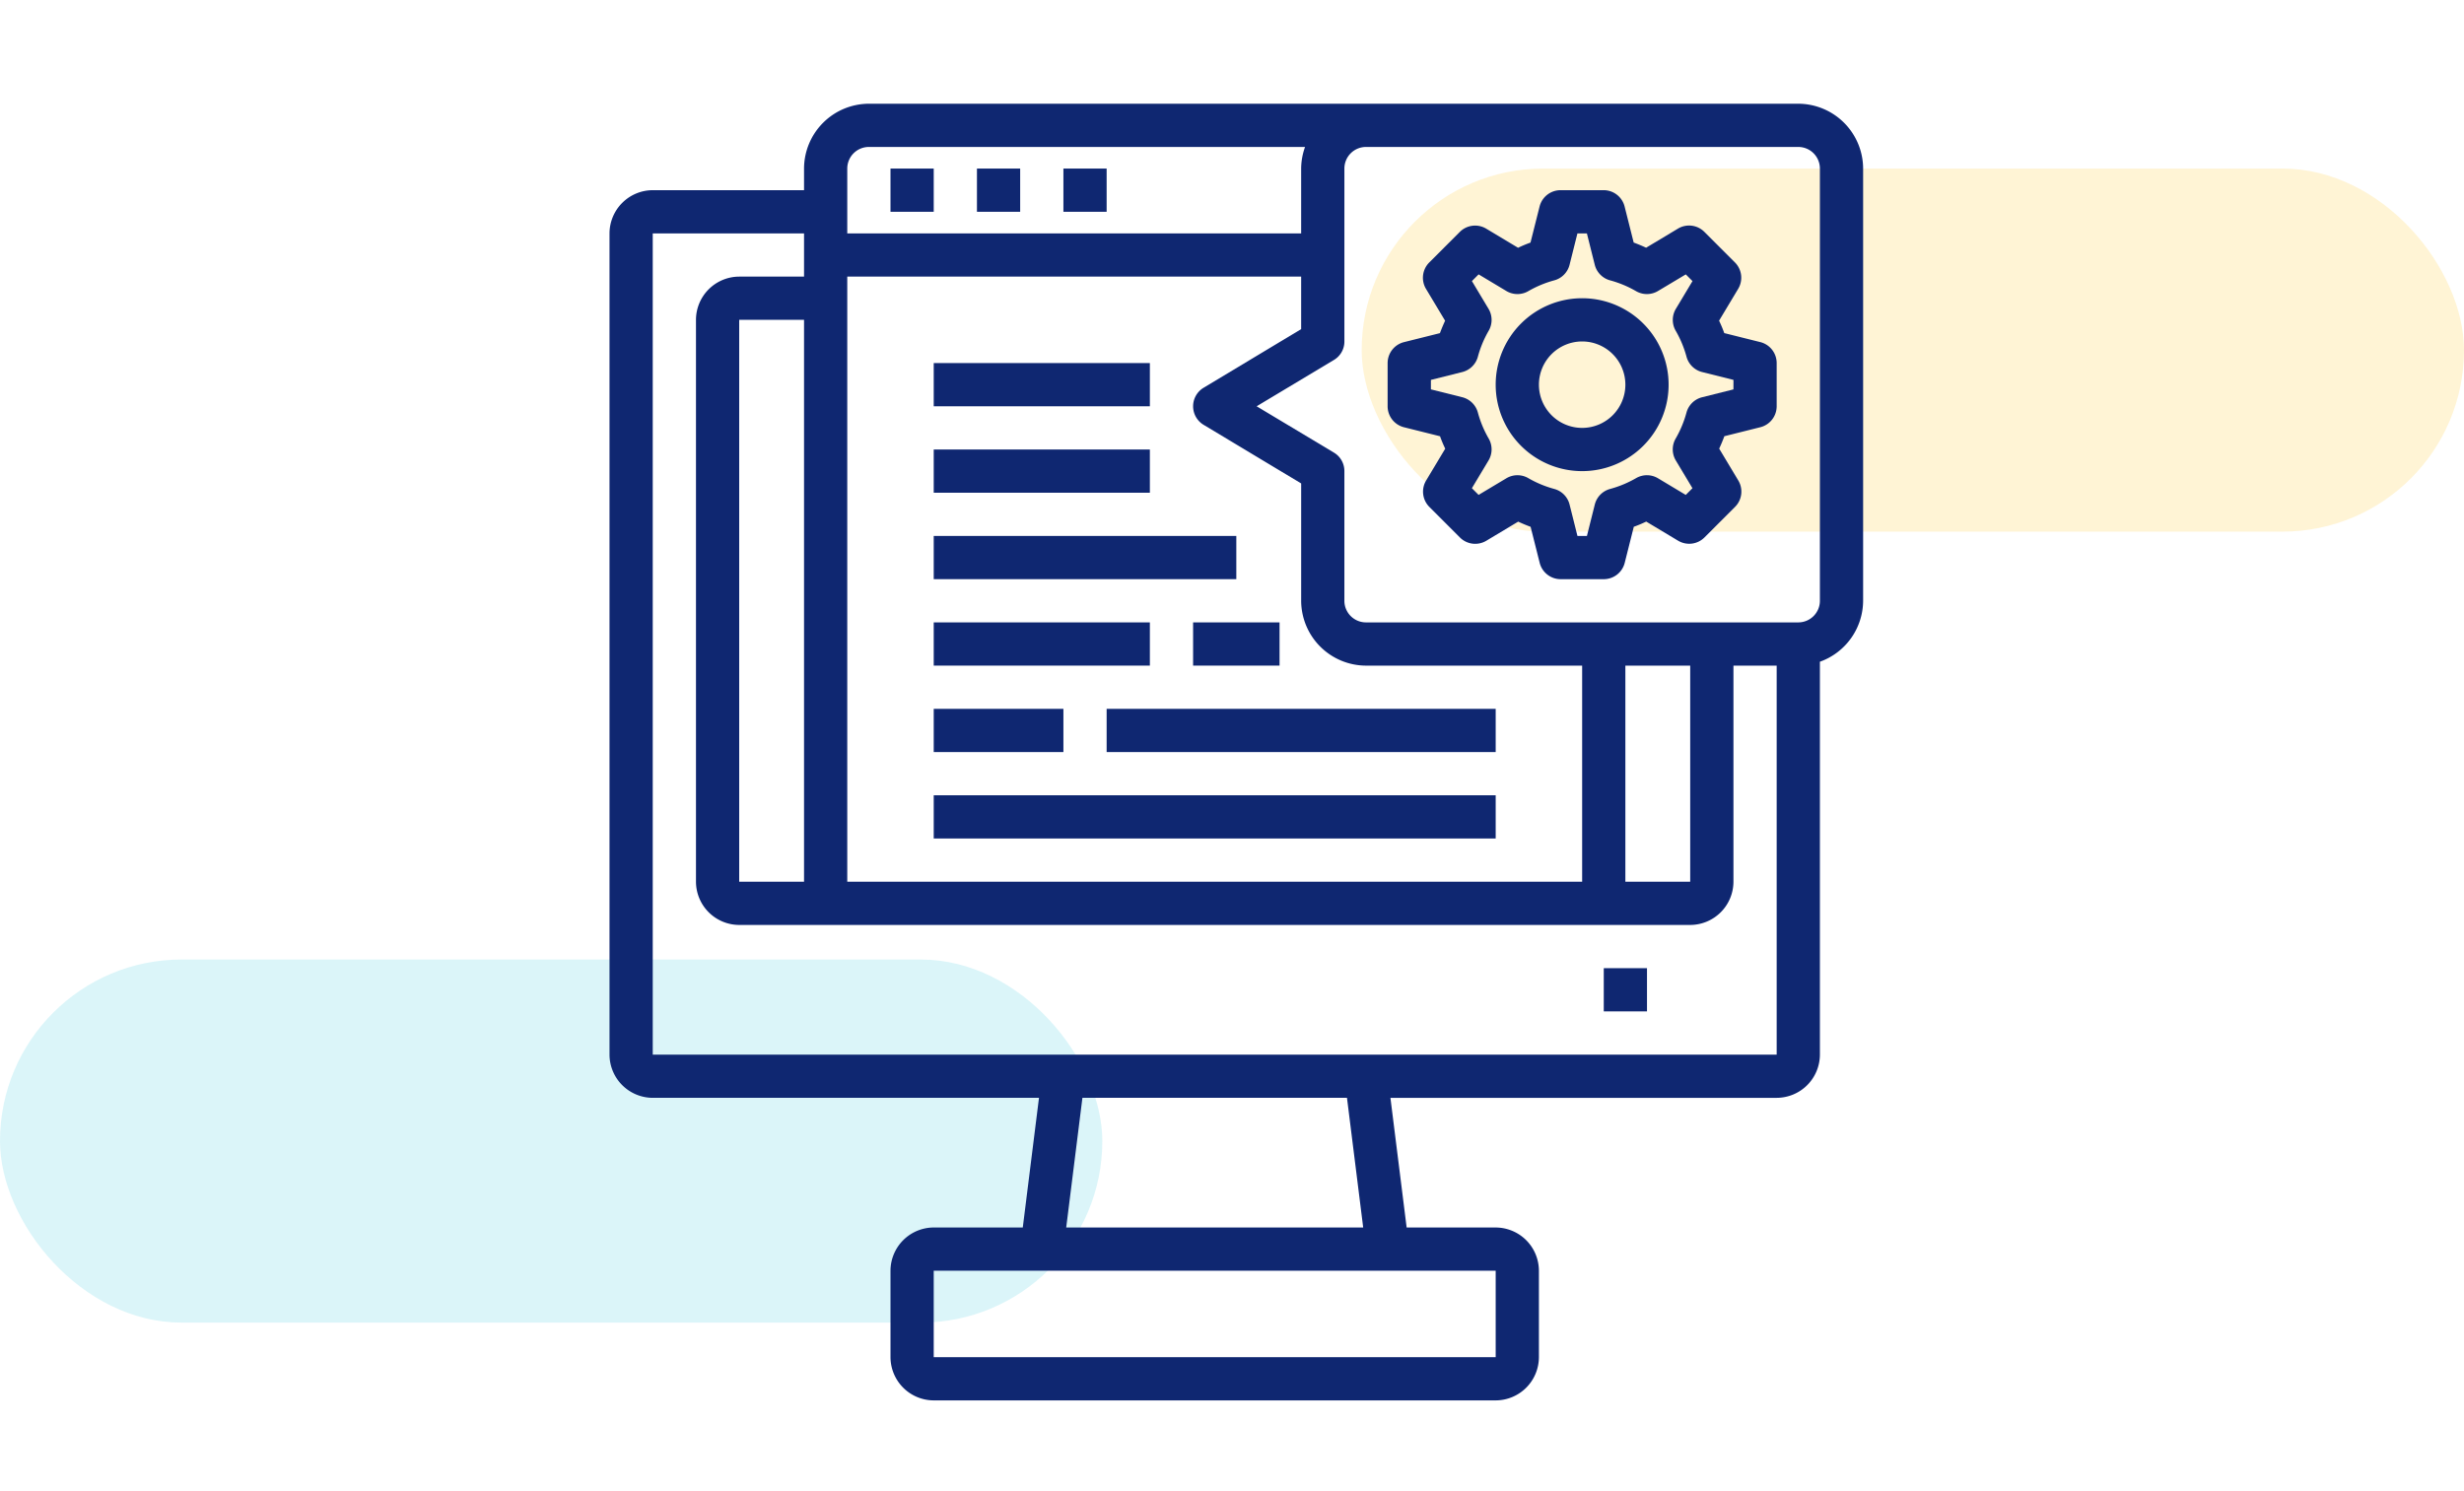 <svg xmlns="http://www.w3.org/2000/svg" xmlns:xlink="http://www.w3.org/1999/xlink" width="190" height="115" viewBox="0 0 190 115">
  <defs>
    <clipPath id="clip-path">
      <rect id="Rectángulo_44836" data-name="Rectángulo 44836" width="96.667" height="100" fill="#0f2771"/>
    </clipPath>
  </defs>
  <g id="Grupo_222379" data-name="Grupo 222379" transform="translate(-181 -6404.992)">
    <g id="Grupo_222378" data-name="Grupo 222378">
      <g id="Grupo_222377" data-name="Grupo 222377">
        <g id="Grupo_210456" data-name="Grupo 210456" transform="translate(1 3778.992)">
          <rect id="Rectángulo_43992" data-name="Rectángulo 43992" width="190" height="115" transform="translate(180 2626)" fill="none"/>
          <g id="Grupo_146383" data-name="Grupo 146383" transform="translate(0 2232)">
            <rect id="Rectángulo_41430" data-name="Rectángulo 41430" width="85" height="28" rx="14" transform="translate(285 407)" fill="#feca2e" opacity="0.2"/>
            <rect id="Rectángulo_41431" data-name="Rectángulo 41431" width="85" height="28" rx="14" transform="translate(180 468)" fill="#4dd0e1" opacity="0.2"/>
          </g>
          <g id="Grupo_146689" data-name="Grupo 146689" transform="translate(227 2634)">
            <rect id="Rectángulo_44824" data-name="Rectángulo 44824" width="3.333" height="3.333" transform="translate(76.667 66.667)" fill="#0f2771"/>
            <rect id="Rectángulo_44825" data-name="Rectángulo 44825" width="3.333" height="3.333" transform="translate(21.667 5)" fill="#0f2771"/>
            <rect id="Rectángulo_44826" data-name="Rectángulo 44826" width="3.333" height="3.333" transform="translate(28.333 5)" fill="#0f2771"/>
            <rect id="Rectángulo_44827" data-name="Rectángulo 44827" width="3.333" height="3.333" transform="translate(35 5)" fill="#0f2771"/>
            <g id="Grupo_146688" data-name="Grupo 146688">
              <g id="Grupo_146687" data-name="Grupo 146687" clip-path="url(#clip-path)">
                <path id="Trazado_202598" data-name="Trazado 202598" d="M316.738,43.717l-2.78-.695c-.118-.333-.25-.645-.4-.958l1.473-2.455a1.667,1.667,0,0,0-.25-2.037l-2.357-2.357a1.667,1.667,0,0,0-2.037-.25l-2.455,1.473c-.313-.147-.632-.278-.958-.4l-.7-2.78A1.667,1.667,0,0,0,304.667,32h-3.333a1.667,1.667,0,0,0-1.617,1.262l-.7,2.78c-.333.118-.645.25-.958.4l-2.455-1.473a1.667,1.667,0,0,0-2.037.25l-2.357,2.357a1.667,1.667,0,0,0-.25,2.037l1.473,2.455c-.147.313-.278.632-.4.958l-2.78.695A1.667,1.667,0,0,0,288,45.333v3.333a1.667,1.667,0,0,0,1.262,1.617l2.78.695c.118.333.25.645.4.958l-1.473,2.455a1.667,1.667,0,0,0,.25,2.037l2.357,2.357a1.667,1.667,0,0,0,2.037.25l2.455-1.473c.313.147.632.278.958.4l.7,2.78A1.667,1.667,0,0,0,301.333,62h3.333a1.667,1.667,0,0,0,1.617-1.262l.7-2.78c.333-.118.645-.25.958-.4l2.455,1.473a1.667,1.667,0,0,0,2.037-.25l2.357-2.357a1.667,1.667,0,0,0,.25-2.037l-1.473-2.455c.147-.313.278-.632.4-.958l2.78-.695A1.667,1.667,0,0,0,318,48.667V45.333a1.667,1.667,0,0,0-1.262-1.617m-2.072,3.648-2.422.607a1.666,1.666,0,0,0-1.2,1.185,8.367,8.367,0,0,1-.833,2,1.666,1.666,0,0,0,.013,1.692l1.282,2.137-.517.517-2.137-1.282a1.666,1.666,0,0,0-1.692-.013,8.368,8.368,0,0,1-2,.833,1.666,1.666,0,0,0-1.185,1.205l-.607,2.422h-.73l-.607-2.422a1.666,1.666,0,0,0-1.185-1.205,8.368,8.368,0,0,1-2-.833,1.666,1.666,0,0,0-1.692.013L295.015,55.5l-.517-.517,1.282-2.137a1.666,1.666,0,0,0,.013-1.692,8.367,8.367,0,0,1-.833-2,1.666,1.666,0,0,0-1.2-1.185l-2.422-.607v-.73l2.422-.607a1.666,1.666,0,0,0,1.2-1.185,8.367,8.367,0,0,1,.833-2,1.666,1.666,0,0,0-.013-1.692L294.5,39.01l.517-.517,2.137,1.282a1.667,1.667,0,0,0,1.692.013,8.367,8.367,0,0,1,2-.833,1.666,1.666,0,0,0,1.185-1.205l.605-2.417h.73l.607,2.422a1.666,1.666,0,0,0,1.185,1.2,8.368,8.368,0,0,1,2,.833,1.667,1.667,0,0,0,1.692-.013l2.142-1.28.517.517-1.282,2.137a1.666,1.666,0,0,0-.013,1.692,8.366,8.366,0,0,1,.833,2,1.666,1.666,0,0,0,1.205,1.185l2.417.605Z" transform="translate(-228 -25.333)" fill="#0f2771"/>
                <path id="Trazado_202599" data-name="Trazado 202599" d="M334.667,72a6.667,6.667,0,1,0,6.667,6.667A6.667,6.667,0,0,0,334.667,72m0,10A3.333,3.333,0,1,1,338,78.667,3.333,3.333,0,0,1,334.667,82" transform="translate(-259.667 -57)" fill="#0f2771"/>
                <path id="Trazado_202600" data-name="Trazado 202600" d="M91.667,0H20a5.015,5.015,0,0,0-5,5V6.667H3.333A3.343,3.343,0,0,0,0,10V73.333a3.343,3.343,0,0,0,3.333,3.333H33.117l-1.25,10H25A3.343,3.343,0,0,0,21.667,90v6.667A3.343,3.343,0,0,0,25,100H68.333a3.343,3.343,0,0,0,3.333-3.333V90a3.343,3.343,0,0,0-3.333-3.333H61.467l-1.25-10H90a3.343,3.343,0,0,0,3.333-3.333v-30.3a5.017,5.017,0,0,0,3.333-4.7V5a5.015,5.015,0,0,0-5-5M18.333,5A1.667,1.667,0,0,1,20,3.333H53.633A5,5,0,0,0,53.333,5v5h-35Zm0,8.333h35v4.05L45.817,21.9a1.667,1.667,0,0,0,0,2.867l7.517,4.517v9.05a5.015,5.015,0,0,0,5,5H75V60H18.333Zm50,83.333H25V90H68.333Zm-33.117-10,1.25-10h20.4l1.25,10ZM90,73.333H3.333V10H15v3.333H10a3.343,3.343,0,0,0-3.333,3.333V60A3.343,3.343,0,0,0,10,63.333H83.333A3.343,3.343,0,0,0,86.667,60V43.333H90ZM15,60H10V16.667h5ZM78.333,43.333h5V60h-5Zm15-5A1.667,1.667,0,0,1,91.667,40H58.333a1.667,1.667,0,0,1-1.667-1.667v-10A1.65,1.65,0,0,0,55.85,26.9L49.9,23.333l5.95-3.567a1.65,1.65,0,0,0,.817-1.433V5a1.667,1.667,0,0,1,1.667-1.667H91.667A1.667,1.667,0,0,1,93.333,5Z" fill="#0f2771"/>
                <rect id="Rectángulo_44828" data-name="Rectángulo 44828" width="16.667" height="3.333" transform="translate(25 20)" fill="#0f2771"/>
                <rect id="Rectángulo_44829" data-name="Rectángulo 44829" width="16.667" height="3.333" transform="translate(25 26.667)" fill="#0f2771"/>
                <rect id="Rectángulo_44830" data-name="Rectángulo 44830" width="23.333" height="3.333" transform="translate(25 33.333)" fill="#0f2771"/>
                <rect id="Rectángulo_44831" data-name="Rectángulo 44831" width="16.667" height="3.333" transform="translate(25 40)" fill="#0f2771"/>
                <rect id="Rectángulo_44832" data-name="Rectángulo 44832" width="30" height="3.333" transform="translate(38.333 46.667)" fill="#0f2771"/>
                <rect id="Rectángulo_44833" data-name="Rectángulo 44833" width="10" height="3.333" transform="translate(25 46.667)" fill="#0f2771"/>
                <rect id="Rectángulo_44834" data-name="Rectángulo 44834" width="43.333" height="3.333" transform="translate(25 53.333)" fill="#0f2771"/>
                <rect id="Rectángulo_44835" data-name="Rectángulo 44835" width="6.667" height="3.333" transform="translate(45 40)" fill="#0f2771"/>
              </g>
            </g>
          </g>
        </g>
      </g>
    </g>
  </g>
</svg>
